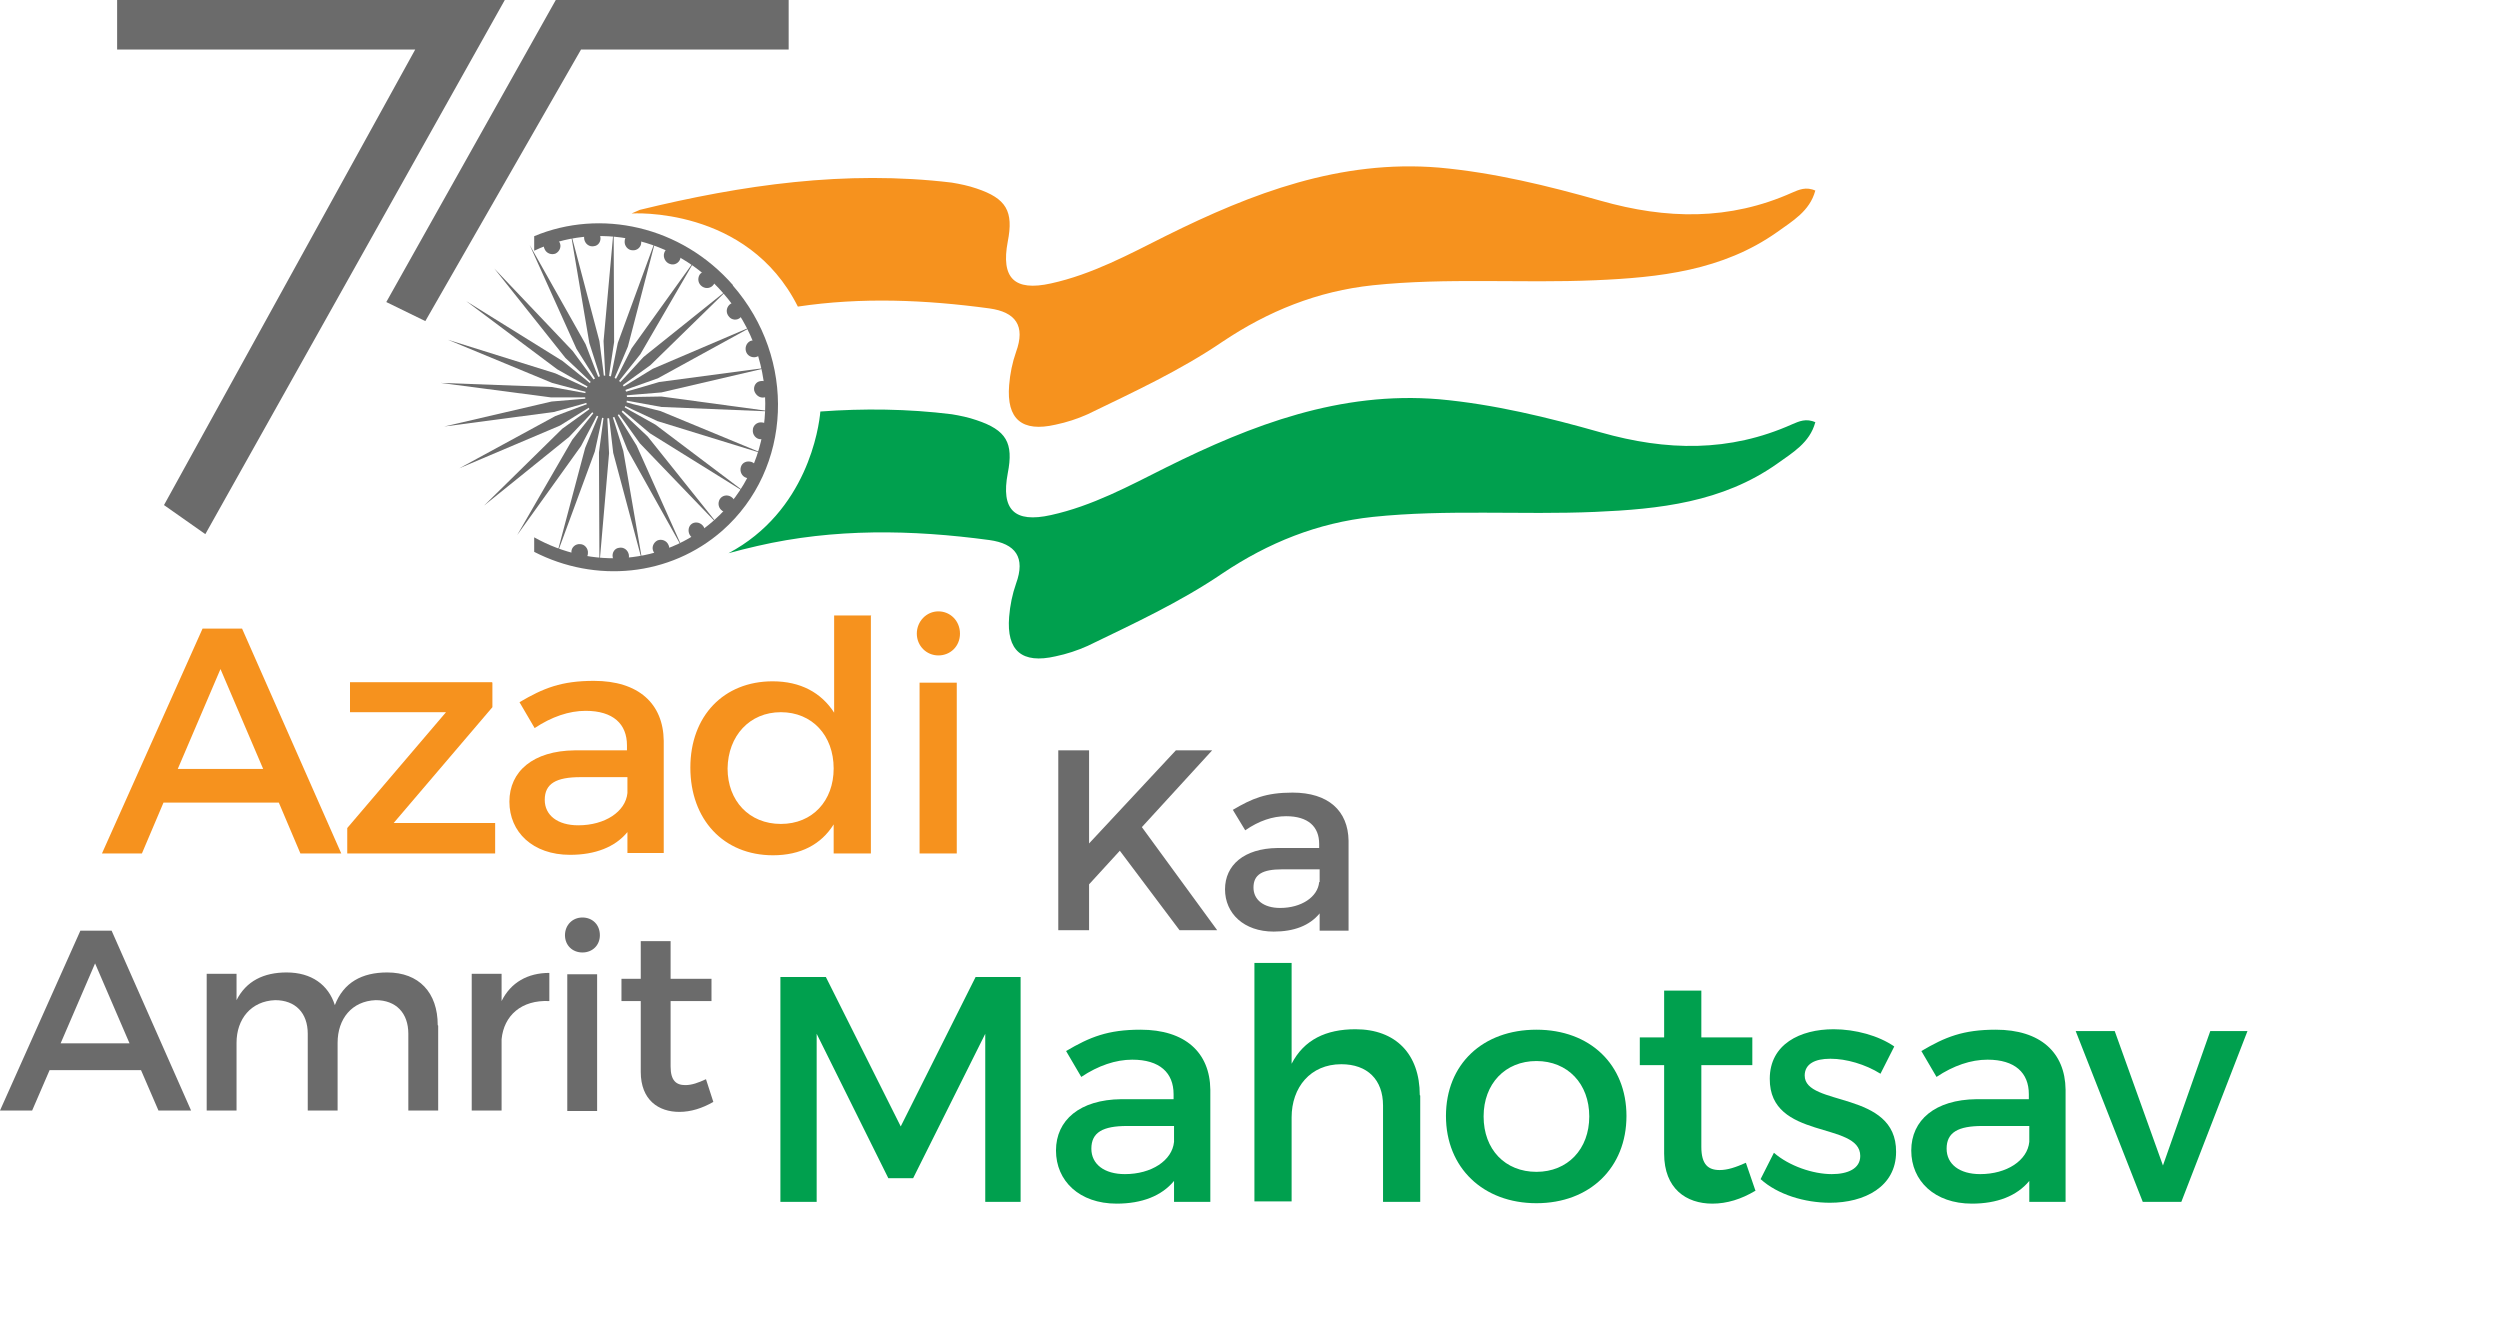 <svg width="99" height="53" viewBox="0 0 99 53" fill="none" xmlns="http://www.w3.org/2000/svg">
<path d="M11.004 31.782H6.475L5.62 33.797H4.038L8.021 24.893H9.586L13.514 33.797H11.896L11.041 31.782H11.004ZM10.422 30.451L8.731 26.494L7.039 30.451H10.441H10.422Z" fill="#F6921E"/>
<path d="M19.499 27.034V28.005L15.588 32.592H19.608V33.797H13.751V32.79L17.662 28.203H13.86V27.016H19.481L19.499 27.034Z" fill="#F6921E"/>
<path d="M24.846 33.779V32.951C24.355 33.545 23.573 33.851 22.573 33.851C21.099 33.851 20.172 32.951 20.172 31.746C20.172 30.541 21.118 29.732 22.755 29.714H24.828V29.516C24.828 28.671 24.283 28.149 23.191 28.149C22.537 28.149 21.845 28.383 21.172 28.832L20.572 27.807C21.518 27.25 22.227 26.962 23.519 26.962C25.283 26.962 26.265 27.861 26.284 29.336V33.779H24.846ZM24.846 31.405V30.775H22.991C22.027 30.775 21.572 31.027 21.572 31.674C21.572 32.286 22.082 32.682 22.9 32.682C23.955 32.682 24.774 32.142 24.846 31.405Z" fill="#F6921E"/>
<path d="M34.487 24.354V33.797H33.013V32.646C32.522 33.437 31.704 33.869 30.612 33.869C28.648 33.869 27.338 32.448 27.338 30.397C27.338 28.347 28.666 26.98 30.594 26.98C31.704 26.98 32.522 27.43 33.032 28.221V24.372H34.505L34.487 24.354ZM33.013 30.433C33.013 29.12 32.158 28.203 30.922 28.203C29.685 28.203 28.83 29.138 28.812 30.433C28.812 31.71 29.666 32.628 30.922 32.628C32.177 32.628 33.013 31.71 33.013 30.433Z" fill="#F6921E"/>
<path d="M38.015 25.091C38.015 25.595 37.633 25.955 37.16 25.955C36.688 25.955 36.306 25.577 36.306 25.091C36.306 24.606 36.688 24.21 37.16 24.21C37.633 24.21 38.015 24.588 38.015 25.091ZM37.888 27.034V33.797H36.415V27.034H37.888Z" fill="#F6921E"/>
<path fill-rule="evenodd" clip-rule="evenodd" d="M19.572 10.63L22.682 13.904L23.355 14.821L24.01 15.72L23.209 14.947L22.391 14.174L19.572 10.63Z" fill="#6B6B6B"/>
<path fill-rule="evenodd" clip-rule="evenodd" d="M20.972 9.695L23.191 13.634L23.591 14.677L24.01 15.72L23.428 14.767L22.828 13.814L20.972 9.695Z" fill="#6B6B6B"/>
<path fill-rule="evenodd" clip-rule="evenodd" d="M22.591 9.173L23.737 13.508L23.882 14.623L24.01 15.72L23.682 14.659L23.337 13.58L22.591 9.173Z" fill="#6B6B6B"/>
<path fill-rule="evenodd" clip-rule="evenodd" d="M24.301 9.083L24.319 13.544L24.155 14.623L24.01 15.72L23.955 14.623L23.901 13.508L24.301 9.083Z" fill="#6B6B6B"/>
<path fill-rule="evenodd" clip-rule="evenodd" d="M25.974 9.461L24.865 13.724L24.446 14.713L24.01 15.72L24.246 14.659L24.465 13.58L25.974 9.461Z" fill="#6B6B6B"/>
<path fill-rule="evenodd" clip-rule="evenodd" d="M27.539 10.27L25.356 14.03L24.683 14.875L24.01 15.72L24.519 14.767L25.01 13.796L27.539 10.27Z" fill="#6B6B6B"/>
<path fill-rule="evenodd" clip-rule="evenodd" d="M28.848 11.44L25.756 14.461L24.883 15.091L24.01 15.72L24.756 14.929L25.483 14.137L28.848 11.44Z" fill="#6B6B6B"/>
<path fill-rule="evenodd" clip-rule="evenodd" d="M29.849 12.896L26.047 14.983L25.029 15.343L24.01 15.72L24.938 15.163L25.847 14.605L29.849 12.896Z" fill="#6B6B6B"/>
<path fill-rule="evenodd" clip-rule="evenodd" d="M30.431 14.551L26.193 15.54L25.101 15.63L24.01 15.72L25.065 15.433L26.102 15.127L30.431 14.551Z" fill="#6B6B6B"/>
<path fill-rule="evenodd" clip-rule="evenodd" d="M30.576 16.296L26.193 16.116L25.101 15.918L24.01 15.72H25.101L26.193 15.702L30.576 16.296Z" fill="#6B6B6B"/>
<path fill-rule="evenodd" clip-rule="evenodd" d="M30.285 17.987L26.029 16.674L25.029 16.206L24.01 15.72L25.083 16.008L26.156 16.278L30.285 17.987Z" fill="#6B6B6B"/>
<path fill-rule="evenodd" clip-rule="evenodd" d="M29.558 19.534L25.738 17.159L24.883 16.44L24.01 15.72L24.992 16.278L25.956 16.817L29.558 19.534Z" fill="#6B6B6B"/>
<path fill-rule="evenodd" clip-rule="evenodd" d="M28.466 20.811L25.338 17.555L24.683 16.638L24.01 15.72L24.828 16.512L25.647 17.285L28.466 20.811Z" fill="#6B6B6B"/>
<path fill-rule="evenodd" clip-rule="evenodd" d="M27.047 21.746L24.847 17.807L24.428 16.764L24.01 15.72L24.61 16.674L25.21 17.645L27.047 21.746Z" fill="#6B6B6B"/>
<path fill-rule="evenodd" clip-rule="evenodd" d="M25.447 22.285L24.283 17.933L24.155 16.835L24.01 15.72L24.355 16.799L24.683 17.861L25.447 22.285Z" fill="#6B6B6B"/>
<path fill-rule="evenodd" clip-rule="evenodd" d="M23.737 22.357L23.719 17.915L23.864 16.817L24.01 15.72L24.064 16.835L24.119 17.951L23.737 22.357Z" fill="#6B6B6B"/>
<path fill-rule="evenodd" clip-rule="evenodd" d="M22.045 21.98L23.173 17.735L23.591 16.728L24.01 15.72L23.791 16.799L23.555 17.879L22.045 21.98Z" fill="#6B6B6B"/>
<path fill-rule="evenodd" clip-rule="evenodd" d="M20.481 21.188L22.664 17.411L23.337 16.566L24.01 15.72L23.519 16.692L23.009 17.663L20.481 21.188Z" fill="#6B6B6B"/>
<path fill-rule="evenodd" clip-rule="evenodd" d="M19.171 20.019L22.264 16.979L23.137 16.35L24.01 15.72L23.282 16.512L22.536 17.303L19.171 20.019Z" fill="#6B6B6B"/>
<path fill-rule="evenodd" clip-rule="evenodd" d="M18.189 18.544L21.991 16.476L22.991 16.098L24.01 15.72L23.1 16.278L22.173 16.854L18.189 18.544Z" fill="#6B6B6B"/>
<path fill-rule="evenodd" clip-rule="evenodd" d="M17.589 16.89L21.845 15.9L22.918 15.81L24.01 15.72L22.973 16.026L21.936 16.314L17.589 16.89Z" fill="#6B6B6B"/>
<path fill-rule="evenodd" clip-rule="evenodd" d="M17.444 15.163L21.845 15.325L22.937 15.523L24.01 15.72L22.918 15.738H21.827L17.444 15.163Z" fill="#6B6B6B"/>
<path fill-rule="evenodd" clip-rule="evenodd" d="M17.735 13.454L21.991 14.785L23.009 15.253L24.01 15.72L22.937 15.451L21.863 15.163L17.735 13.454Z" fill="#6B6B6B"/>
<path fill-rule="evenodd" clip-rule="evenodd" d="M18.462 11.925L22.282 14.299L23.155 15.001L24.01 15.72L23.046 15.181L22.064 14.623L18.462 11.925Z" fill="#6B6B6B"/>
<path fill-rule="evenodd" clip-rule="evenodd" d="M21.718 9.425C21.882 9.353 22.082 9.425 22.154 9.587C22.245 9.749 22.173 9.947 22.009 10.037C21.845 10.108 21.645 10.037 21.572 9.875C21.482 9.713 21.554 9.515 21.7 9.425H21.718Z" fill="#6B6B6B"/>
<path fill-rule="evenodd" clip-rule="evenodd" d="M23.373 9.101C23.555 9.065 23.719 9.191 23.773 9.371C23.81 9.551 23.701 9.731 23.519 9.749C23.337 9.785 23.173 9.659 23.137 9.479C23.1 9.299 23.209 9.119 23.391 9.083L23.373 9.101Z" fill="#6B6B6B"/>
<path fill-rule="evenodd" clip-rule="evenodd" d="M25.083 9.245C25.265 9.245 25.41 9.425 25.392 9.605C25.392 9.785 25.229 9.929 25.047 9.911C24.865 9.911 24.719 9.731 24.737 9.551C24.737 9.371 24.901 9.227 25.083 9.245Z" fill="#6B6B6B"/>
<path fill-rule="evenodd" clip-rule="evenodd" d="M26.72 9.821C26.902 9.875 26.993 10.072 26.938 10.252C26.884 10.414 26.702 10.522 26.52 10.45C26.356 10.396 26.247 10.198 26.302 10.018C26.356 9.839 26.538 9.767 26.72 9.821Z" fill="#6B6B6B"/>
<path fill-rule="evenodd" clip-rule="evenodd" d="M28.175 10.792C28.321 10.9 28.375 11.098 28.266 11.26C28.175 11.403 27.975 11.457 27.811 11.35C27.648 11.242 27.611 11.044 27.702 10.882C27.793 10.738 28.011 10.702 28.157 10.81L28.175 10.792Z" fill="#6B6B6B"/>
<path fill-rule="evenodd" clip-rule="evenodd" d="M29.339 12.105C29.466 12.249 29.448 12.447 29.321 12.573C29.194 12.698 28.975 12.681 28.866 12.537C28.739 12.393 28.757 12.195 28.884 12.069C29.012 11.943 29.23 11.961 29.357 12.105H29.339Z" fill="#6B6B6B"/>
<path fill-rule="evenodd" clip-rule="evenodd" d="M30.14 13.67C30.23 13.832 30.158 14.03 29.994 14.12C29.83 14.191 29.63 14.12 29.557 13.958C29.485 13.796 29.539 13.598 29.703 13.508C29.867 13.436 30.067 13.508 30.14 13.67Z" fill="#6B6B6B"/>
<path fill-rule="evenodd" clip-rule="evenodd" d="M30.521 15.361C30.558 15.54 30.449 15.72 30.267 15.738C30.085 15.774 29.921 15.648 29.867 15.469C29.83 15.289 29.939 15.109 30.121 15.091C30.303 15.055 30.467 15.181 30.503 15.361H30.521Z" fill="#6B6B6B"/>
<path fill-rule="evenodd" clip-rule="evenodd" d="M30.467 17.087C30.467 17.267 30.303 17.411 30.121 17.393C29.939 17.393 29.794 17.213 29.812 17.033C29.812 16.853 29.976 16.709 30.158 16.727C30.34 16.727 30.485 16.907 30.467 17.087Z" fill="#6B6B6B"/>
<path fill-rule="evenodd" clip-rule="evenodd" d="M29.976 18.724C29.921 18.904 29.739 18.994 29.557 18.922C29.375 18.868 29.285 18.67 29.339 18.49C29.394 18.31 29.576 18.238 29.758 18.292C29.921 18.346 30.03 18.544 29.976 18.724Z" fill="#6B6B6B"/>
<path fill-rule="evenodd" clip-rule="evenodd" d="M29.066 20.145C28.976 20.289 28.757 20.325 28.612 20.235C28.448 20.127 28.412 19.929 28.503 19.767C28.593 19.623 28.794 19.569 28.957 19.677C29.121 19.785 29.157 19.983 29.066 20.145Z" fill="#6B6B6B"/>
<path fill-rule="evenodd" clip-rule="evenodd" d="M27.829 21.278C27.702 21.386 27.484 21.368 27.357 21.242C27.229 21.098 27.247 20.882 27.357 20.774C27.484 20.649 27.702 20.667 27.829 20.811C27.957 20.954 27.939 21.17 27.811 21.278H27.829Z" fill="#6B6B6B"/>
<path fill-rule="evenodd" clip-rule="evenodd" d="M26.32 22.016C26.156 22.087 25.956 22.016 25.883 21.854C25.792 21.692 25.865 21.494 26.029 21.404C26.192 21.332 26.392 21.404 26.465 21.566C26.556 21.728 26.483 21.926 26.32 22.016Z" fill="#6B6B6B"/>
<path fill-rule="evenodd" clip-rule="evenodd" d="M24.646 22.339C24.464 22.375 24.301 22.249 24.264 22.07C24.228 21.89 24.337 21.71 24.519 21.692C24.701 21.656 24.865 21.782 24.901 21.962C24.937 22.142 24.828 22.321 24.646 22.339Z" fill="#6B6B6B"/>
<path fill-rule="evenodd" clip-rule="evenodd" d="M22.936 22.213C22.755 22.213 22.609 22.034 22.627 21.854C22.627 21.674 22.791 21.53 22.973 21.548C23.155 21.548 23.3 21.728 23.282 21.908C23.282 22.087 23.118 22.231 22.936 22.213Z" fill="#6B6B6B"/>
<path fill-rule="evenodd" clip-rule="evenodd" d="M23.446 15.073C23.791 14.767 24.301 14.821 24.61 15.181C24.919 15.54 24.901 16.062 24.555 16.368C24.21 16.674 23.701 16.619 23.391 16.26C23.082 15.9 23.1 15.379 23.446 15.073Z" fill="#6B6B6B"/>
<path fill-rule="evenodd" clip-rule="evenodd" d="M29.03 11.296C26.974 8.939 23.773 8.256 21.154 9.353V9.929C23.61 8.759 26.702 9.371 28.648 11.619C30.994 14.317 30.831 18.346 28.266 20.613C26.265 22.375 23.428 22.555 21.154 21.278V21.854C23.573 23.095 26.52 22.843 28.612 21.008C31.376 18.562 31.558 14.209 29.012 11.296H29.03Z" fill="#6B6B6B"/>
<path d="M46.71 36.837L44.345 33.689L43.127 35.02V36.837H41.908V29.714H43.127V33.401L46.564 29.714H48.001L45.218 32.754L48.201 36.837H46.746H46.71Z" fill="#6B6B6B"/>
<path d="M52.258 36.837V36.171C51.857 36.657 51.239 36.891 50.439 36.891C49.256 36.891 48.511 36.171 48.511 35.218C48.511 34.264 49.256 33.599 50.584 33.581H52.239V33.419C52.239 32.736 51.803 32.322 50.93 32.322C50.402 32.322 49.856 32.502 49.311 32.88L48.82 32.07C49.584 31.62 50.129 31.387 51.184 31.387C52.603 31.387 53.385 32.106 53.403 33.293V36.855H52.258V36.837ZM52.258 34.93V34.426H50.766C50.002 34.426 49.638 34.624 49.638 35.146C49.638 35.631 50.038 35.955 50.693 35.955C51.53 35.955 52.185 35.523 52.239 34.93H52.258Z" fill="#6B6B6B"/>
<path d="M32.704 38.689L35.669 44.607L38.634 38.689H40.416V47.593H39.016V40.938L36.16 46.657H35.178L32.34 40.938V47.593H30.904V38.689H32.704Z" fill="#00A04E"/>
<path d="M46.492 47.593V46.765C46.001 47.359 45.219 47.664 44.218 47.664C42.745 47.664 41.817 46.765 41.817 45.56C41.817 44.355 42.763 43.546 44.4 43.528H46.474V43.33C46.474 42.484 45.928 41.963 44.837 41.963C44.182 41.963 43.491 42.197 42.818 42.646L42.217 41.621C43.163 41.063 43.873 40.776 45.164 40.776C46.928 40.776 47.911 41.675 47.929 43.15V47.593H46.492ZM46.492 45.218V44.589H44.636C43.672 44.589 43.218 44.841 43.218 45.488C43.218 46.1 43.727 46.495 44.546 46.495C45.601 46.495 46.419 45.956 46.492 45.218Z" fill="#00A04E"/>
<path d="M56.241 43.384V47.593H54.768V43.779C54.768 42.754 54.149 42.143 53.113 42.143C51.894 42.143 51.148 43.06 51.148 44.247V47.575H49.675V38.132H51.148V42.125C51.639 41.171 52.512 40.758 53.676 40.758C55.277 40.758 56.223 41.747 56.223 43.366L56.241 43.384Z" fill="#00A04E"/>
<path d="M64.408 44.193C64.408 46.244 62.953 47.647 60.843 47.647C58.733 47.647 57.26 46.244 57.26 44.193C57.26 42.143 58.715 40.776 60.843 40.776C62.971 40.776 64.408 42.161 64.408 44.193ZM58.751 44.211C58.751 45.524 59.606 46.405 60.843 46.405C62.08 46.405 62.935 45.506 62.935 44.211C62.935 42.916 62.08 42.017 60.843 42.017C59.606 42.017 58.751 42.916 58.751 44.211Z" fill="#00A04E"/>
<path d="M69.501 47.161C68.956 47.485 68.392 47.664 67.81 47.664C66.773 47.664 65.9 47.071 65.9 45.686V42.179H64.936V41.081H65.9V39.229H67.373V41.081H69.392V42.179H67.373V45.416C67.373 46.118 67.646 46.334 68.101 46.334C68.41 46.334 68.737 46.225 69.137 46.046L69.519 47.161H69.501Z" fill="#00A04E"/>
<path d="M72.466 41.927C71.884 41.927 71.466 42.125 71.466 42.592C71.466 43.833 75.103 43.168 75.085 45.614C75.085 46.999 73.83 47.629 72.466 47.629C71.466 47.629 70.392 47.305 69.719 46.693L70.247 45.65C70.847 46.172 71.793 46.495 72.539 46.495C73.175 46.495 73.666 46.279 73.666 45.776C73.666 44.391 70.065 45.164 70.083 42.718C70.083 41.351 71.284 40.758 72.612 40.758C73.466 40.758 74.394 41.009 75.013 41.441L74.467 42.52C73.867 42.143 73.103 41.927 72.502 41.927H72.466Z" fill="#00A04E"/>
<path d="M80.36 47.593V46.765C79.869 47.359 79.087 47.664 78.087 47.664C76.613 47.664 75.686 46.765 75.686 45.56C75.686 44.355 76.631 43.546 78.268 43.528H80.342V43.33C80.342 42.484 79.796 41.963 78.705 41.963C78.05 41.963 77.359 42.197 76.686 42.646L76.086 41.621C77.032 41.063 77.741 40.776 79.032 40.776C80.797 40.776 81.779 41.675 81.797 43.15V47.593H80.36ZM80.36 45.218V44.589H78.505C77.541 44.589 77.086 44.841 77.086 45.488C77.086 46.1 77.595 46.495 78.414 46.495C79.469 46.495 80.287 45.956 80.36 45.218Z" fill="#00A04E"/>
<path d="M83.743 40.83L85.653 46.154L87.527 40.83H89L86.381 47.593H84.853L82.197 40.83H83.743Z" fill="#00A04E"/>
<path d="M5.584 42.377H1.964L1.273 43.977H0L3.183 36.855H4.42L7.567 43.977H6.275L5.584 42.377ZM5.129 41.315L3.765 38.15L2.401 41.315H5.111H5.129Z" fill="#6B6B6B"/>
<path d="M17.352 40.614V43.977H16.17V40.938C16.17 40.11 15.679 39.606 14.879 39.606C13.933 39.642 13.369 40.344 13.369 41.297V43.977H12.187V40.938C12.187 40.11 11.696 39.606 10.895 39.606C9.949 39.642 9.367 40.344 9.367 41.297V43.977H8.185V38.563H9.367V39.606C9.749 38.851 10.441 38.509 11.35 38.509C12.332 38.509 13.005 38.995 13.26 39.804C13.605 38.905 14.333 38.509 15.333 38.509C16.588 38.509 17.334 39.301 17.334 40.596L17.352 40.614Z" fill="#6B6B6B"/>
<path d="M21.754 38.527V39.642C20.645 39.589 19.954 40.218 19.863 41.153V43.977H18.68V38.563H19.863V39.642C20.227 38.905 20.899 38.527 21.754 38.527Z" fill="#6B6B6B"/>
<path d="M23.755 37.035C23.755 37.43 23.464 37.718 23.064 37.718C22.664 37.718 22.373 37.43 22.373 37.035C22.373 36.639 22.664 36.333 23.064 36.333C23.464 36.333 23.755 36.621 23.755 37.035ZM23.646 38.581V43.995H22.464V38.581H23.646Z" fill="#6B6B6B"/>
<path d="M28.248 43.636C27.811 43.887 27.357 44.031 26.902 44.031C26.083 44.031 25.374 43.564 25.374 42.448V39.642H24.61V38.761H25.374V37.268H26.556V38.761H28.175V39.642H26.556V42.233C26.556 42.79 26.775 42.97 27.138 42.97C27.393 42.97 27.648 42.88 27.957 42.736L28.248 43.636Z" fill="#6B6B6B"/>
<path fill-rule="evenodd" clip-rule="evenodd" d="M71.902 7.554C71.52 7.375 71.229 7.518 70.974 7.626C68.483 8.741 65.991 8.688 63.389 7.95C61.298 7.357 59.17 6.835 56.987 6.637C53.076 6.313 49.584 7.644 46.182 9.335C44.709 10.072 43.254 10.864 41.617 11.224C40.162 11.547 39.634 11.008 39.907 9.569C40.144 8.364 39.853 7.86 38.67 7.464C38.361 7.357 38.016 7.285 37.688 7.231C33.486 6.727 29.394 7.321 25.338 8.31L25.01 8.454C25.01 8.454 29.594 8.148 31.595 12.141C34.123 11.763 36.651 11.871 39.18 12.213C40.216 12.357 40.617 12.896 40.235 13.94C40.089 14.353 39.998 14.803 39.962 15.253C39.853 16.602 40.471 17.123 41.799 16.817C42.235 16.727 42.672 16.584 43.072 16.404C44.891 15.522 46.728 14.677 48.42 13.526C50.221 12.321 52.167 11.529 54.368 11.296C57.296 10.99 60.243 11.224 63.171 11.098C65.7 10.99 68.21 10.72 70.374 9.191C70.974 8.759 71.666 8.364 71.884 7.554H71.902Z" fill="#F6921E"/>
<path fill-rule="evenodd" clip-rule="evenodd" d="M71.902 16.727C71.52 16.548 71.229 16.692 70.975 16.799C68.483 17.915 65.991 17.861 63.39 17.123C61.298 16.53 59.17 16.008 56.987 15.81C53.076 15.486 49.584 16.817 46.183 18.508C44.709 19.246 43.254 20.037 41.617 20.397C40.162 20.721 39.635 20.181 39.907 18.742C40.144 17.537 39.853 17.033 38.67 16.638C38.361 16.53 38.016 16.458 37.688 16.404C35.942 16.188 34.196 16.17 32.486 16.296C32.431 16.943 31.959 20.253 28.848 21.908C29.23 21.8 29.612 21.71 29.994 21.62C33.032 20.918 36.106 20.972 39.18 21.386C40.217 21.53 40.617 22.07 40.235 23.113C40.089 23.526 39.998 23.976 39.962 24.426C39.853 25.775 40.471 26.296 41.799 25.991C42.236 25.901 42.672 25.757 43.072 25.577C44.891 24.696 46.728 23.85 48.42 22.699C50.221 21.494 52.167 20.703 54.368 20.469C57.296 20.163 60.243 20.397 63.171 20.271C65.7 20.163 68.21 19.893 70.374 18.364C70.975 17.933 71.666 17.537 71.884 16.727H71.902Z" fill="#00A04E"/>
<path fill-rule="evenodd" clip-rule="evenodd" d="M4.638 0V1.961H16.443L6.494 20.001L8.131 21.152L19.99 0H4.638Z" fill="#6B6B6B"/>
<path fill-rule="evenodd" clip-rule="evenodd" d="M31.231 0H22.009L15.297 11.961L16.843 12.716L23.009 1.961H31.231V0Z" fill="#6B6B6B"/>
</svg>

